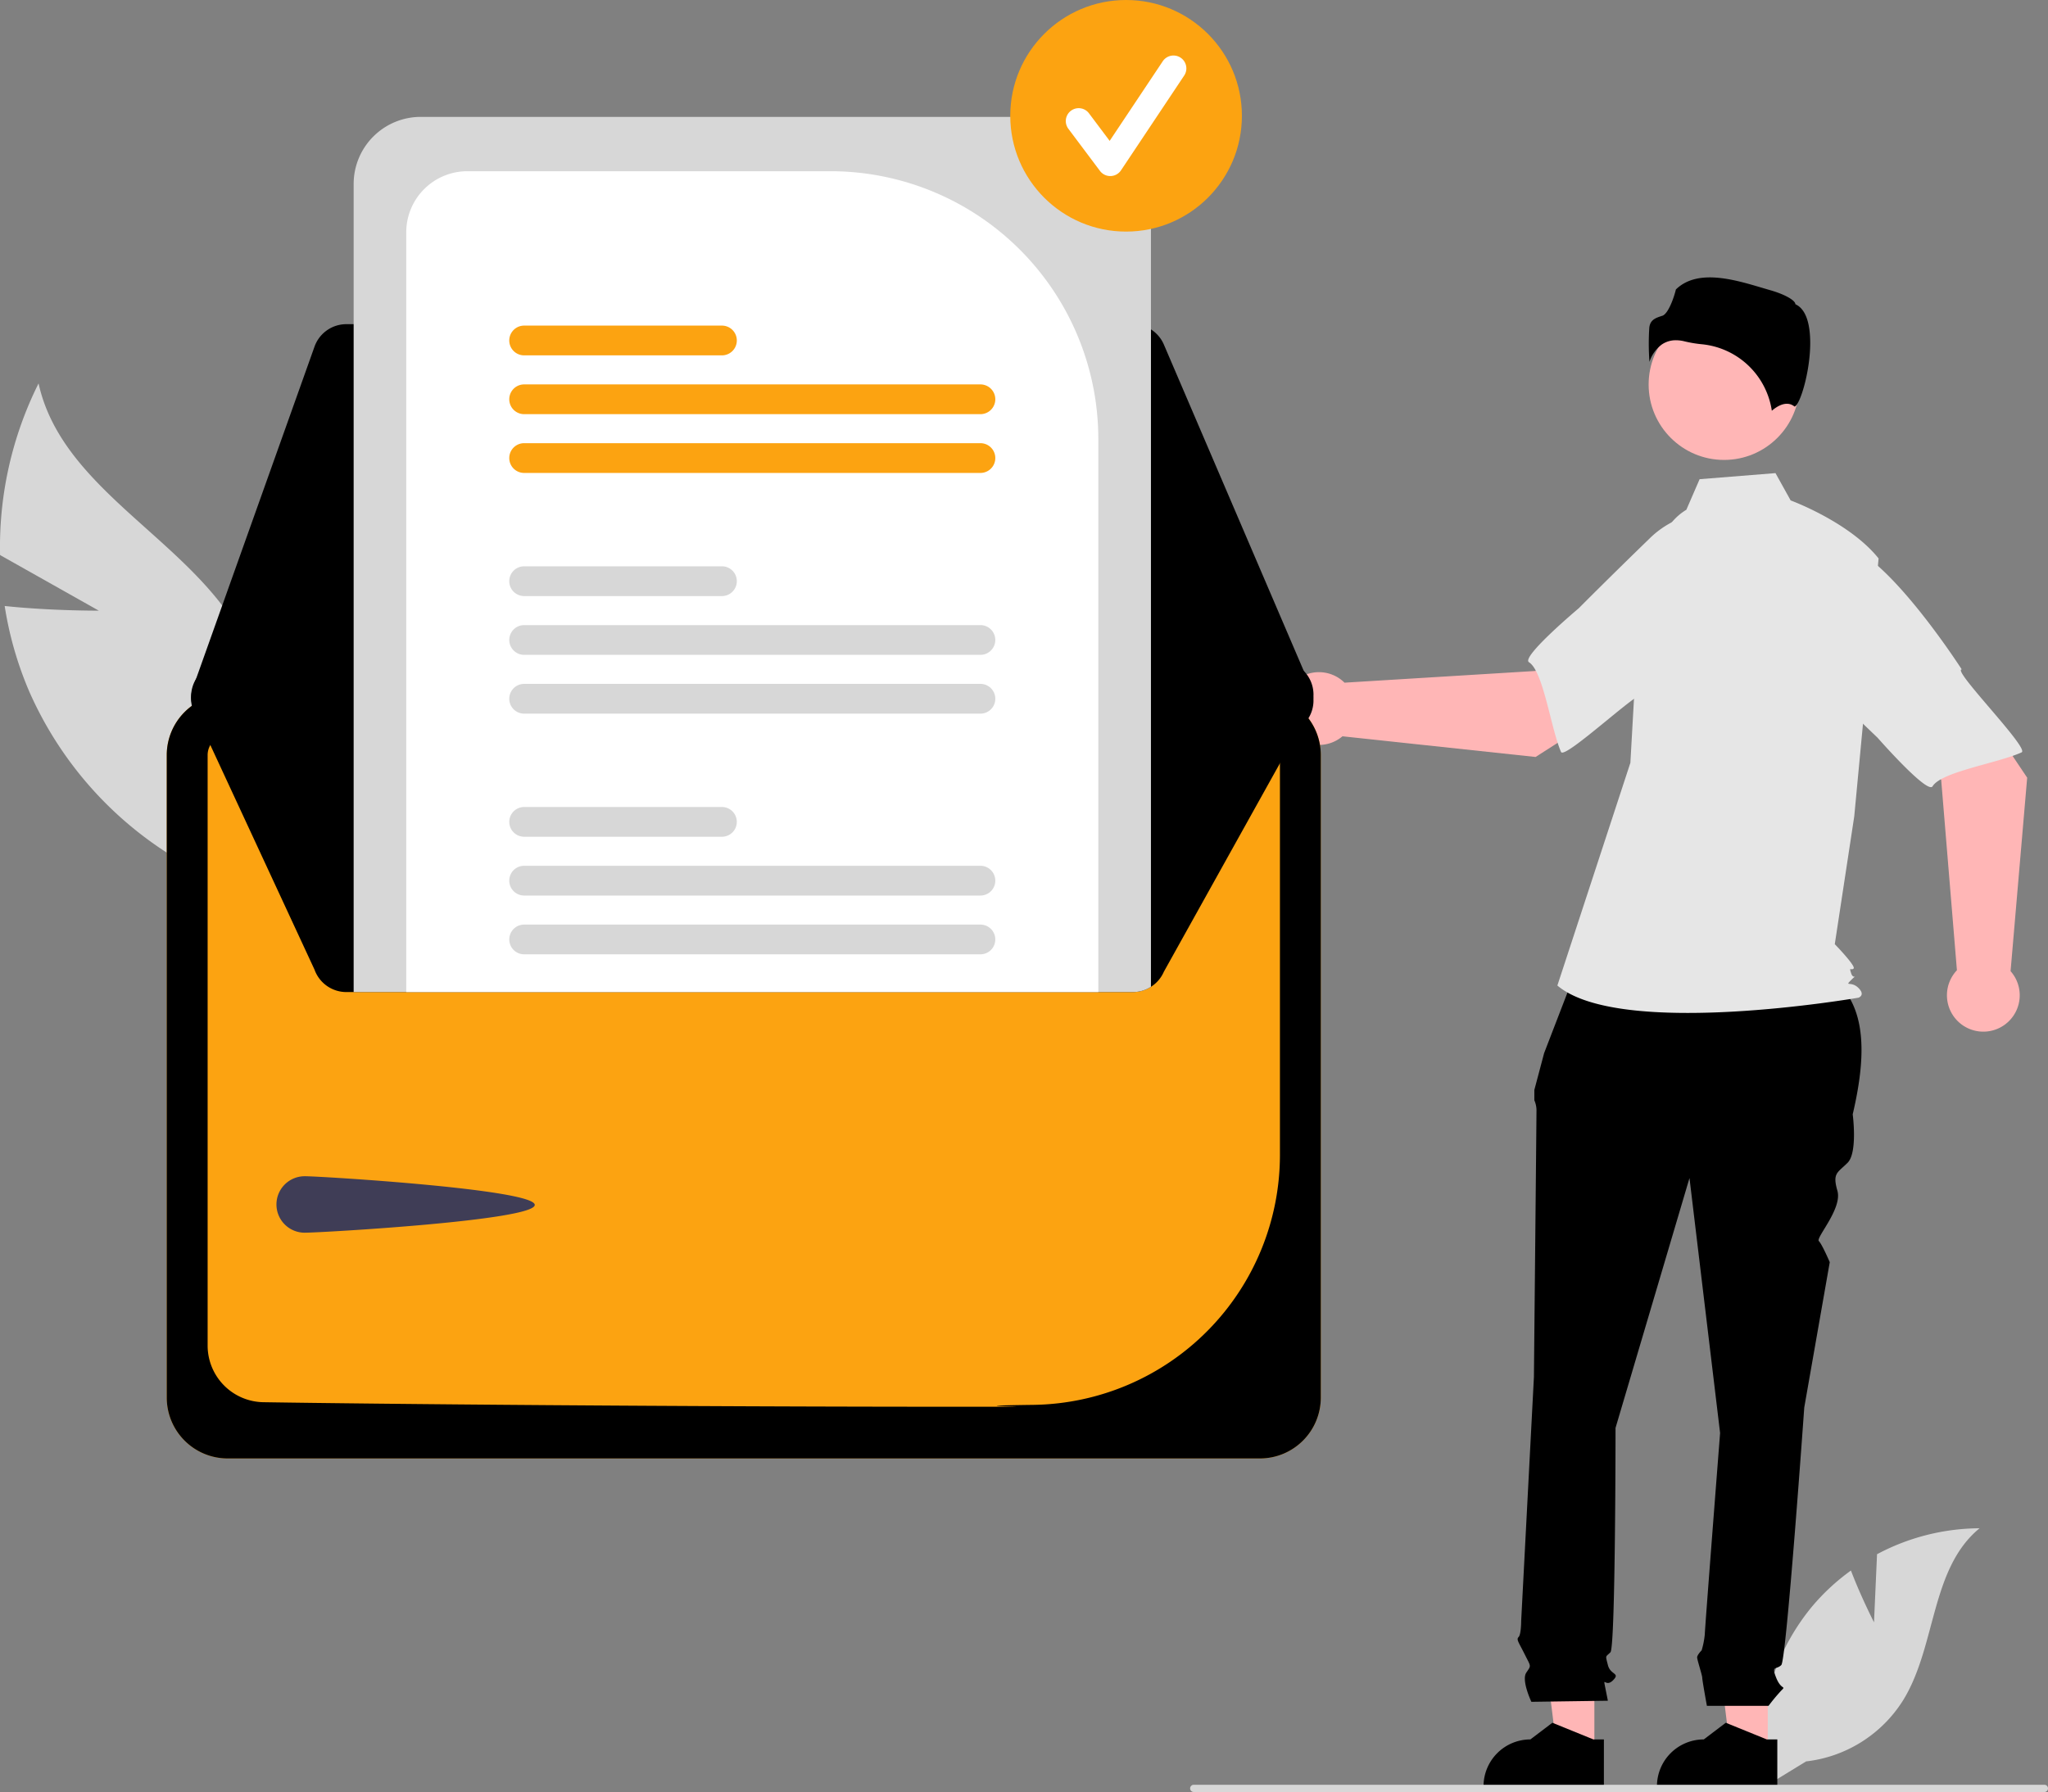 <?xml version="1.0" encoding="UTF-8" standalone="no"?>
<svg
   data-name="Layer 1"
   width="674.818"
   height="590.599"
   viewBox="0 0 674.818 590.599"
   version="1.1"
   id="svg2387"
   sodipodi:docname="letter.svg"
   inkscape:version="1.1.1 (c3084ef, 2021-09-22)"
   xmlns:inkscape="http://www.inkscape.org/namespaces/inkscape"
   xmlns:sodipodi="http://sodipodi.sourceforge.net/DTD/sodipodi-0.dtd"
   xmlns="http://www.w3.org/2000/svg"
   xmlns:svg="http://www.w3.org/2000/svg">
  <rect x="0" y="0" width="674.818" height="590.599" fill="#808080" stroke="none"/>
  <defs
     id="defs2391" />
  <sodipodi:namedview
     id="namedview2389"
     pagecolor="#ffffff"
     bordercolor="#666666"
     borderopacity="1.0"
     inkscape:pageshadow="2"
     inkscape:pageopacity="0.0"
     inkscape:pagecheckerboard="0"
     showgrid="false"
     inkscape:zoom="1.0452177"
     inkscape:cx="328.63966"
     inkscape:cy="298.98077"
     inkscape:window-width="1296"
     inkscape:window-height="1081"
     inkscape:window-x="0"
     inkscape:window-y="25"
     inkscape:window-maximized="0"
     inkscape:current-layer="svg2387" />
  <path
     d="M295.152,355.959l-32.538-18.327a120.491,120.491,0,0,1,12.684-56.569c7.502,34.049,46.981,50.248,65.197,79.977a72.476,72.476,0,0,1,5.884,62.544l2.14,26.399a121.447,121.447,0,0,1-76.249-67.278,117.31,117.31,0,0,1-8.138-28.282C279.302,356.037,295.152,355.959,295.152,355.959Z"
     transform="translate(-262.591 -154.701)"
     fill="#f2f2f2"
     id="path2321"
     style="fill:#d7d7d7;fill-opacity:1" />
  <path
     d="M880.078,689.371l.998-22.434a72.455,72.455,0,0,1,33.796-8.555c-16.231,13.27-14.203,38.851-25.208,56.697a43.582,43.582,0,0,1-31.959,20.14l-13.583,8.316A73.03,73.03,0,0,1,859.514,684.356a70.543,70.543,0,0,1,12.964-12.046C875.732,680.888,880.078,689.371,880.078,689.371Z"
     transform="translate(-262.591 -154.701)"
     fill="#f2f2f2"
     id="path2323"
     style="fill:#d7d7d7;fill-opacity:1" />
  <polygon
     points="582.489 577.289 570.189 577.288 564.338 529.848 582.491 529.849 582.489 577.289"
     fill="#ffb6b6"
     id="polygon2325" />
  <path
     d="M848.216,743.912l-39.658-.001v-.502a15.437,15.437,0,0,1,15.436-15.436h.001l7.244-5.496,13.516,5.497,3.462 0Z"
     transform="translate(-262.591 -154.701)"
     fill="#2f2e41"
     id="path2327"
     style="fill:#000000;fill-opacity:1" />
  <polygon
     points="525.348 577.289 513.049 577.288 507.198 529.848 525.351 529.849 525.348 577.289"
     fill="#ffb6b6"
     id="polygon2329" />
  <path
     d="M791.076,743.912l-39.658-.001v-.502a15.437,15.437,0,0,1,15.436-15.436h.001l7.244-5.496,13.516,5.497,3.462 0Z"
     transform="translate(-262.591 -154.701)"
     fill="#2f2e41"
     id="path2331"
     style="fill:#000000;fill-opacity:1" />
  <path
     d="M782.615,472.631l80,2c15.194,8.252,15.424,26.114,10.446,47.32,0,0,1.681,12.604-1.681,15.966s-5.042,3.361-3.361,9.243-7.199,15.489-6.12,16.568,3.599,6.961,3.599,6.961l-8.403,47.897s-5.882,83.19-7.563,84.87-3.361,0-1.681,4.201,3.361,2.521,1.681,4.201a61.888,61.888,0,0,0-4.201,5.042h-20.316s-1.532-8.403-1.532-9.243-1.681-5.882-1.681-6.722,1.485-2.326,1.485-2.326a27.645,27.645,0,0,0,1.035-5.237c0-1.681,5.042-66.384,5.042-66.384l-10.084-84.03-24.369,82.349s0,72.266-1.681,73.946-1.681.84-.84,4.201,4.201,2.521,1.681,5.042-3.361-1.681-2.521,2.521l.84,4.202-25.209.361s-3.361-7.083-1.681-9.604,1.58-1.833-.471-5.958-2.891-4.966-2.05-5.806.84-5.31.84-5.31l4.201-80.401s.84-84.87.84-87.391a8.382,8.382,0,0,0-.698-3.78v-3.422l3.219-12.125Z"
     transform="translate(-262.591 -154.701)"
     fill="#2f2e41"
     id="path2333"
     style="fill:#000000;fill-opacity:1" />
  <circle
     cx="568.082"
     cy="126.726"
     r="24.856"
     fill="#ffb6b6"
     id="circle2335" />
  <path
     d="M818.244,322.712c-5.355,3.184-8.558,9.033-10.397,14.985a142.008,142.008,0,0,0-6.102,33.929l-1.942,34.475-24.055,73.408c20.847,17.64,99.209,4.009,99.209,4.009s2.405-.802,0-3.207-4.747-.274-2.342-2.68.747.274-.055-2.131,0-.802.802-1.604-6.207-8.018-6.207-8.018L873.57,423.741l8.018-84.993c-9.622-12.027-28.973-19.117-28.973-19.117l-5-9-25,2Z"
     transform="translate(-262.591 -154.701)"
     fill="#e6e6e6"
     id="path2337"
     style="fill:#e6e6e6;fill-opacity:1" />
  <path
     d="M814.835,266.839a11.746,11.746,0,0,1,2.85.374,40.565,40.565,0,0,0,5.579.936,25.852,25.852,0,0,1,23.148,21.928c1.444-1.259,4.731-3.576,7.425-1.423h0c.041.034.065.052.16.007,1.789-.849,4.965-11.295,5.061-20.493.051-4.882-.718-11.116-4.666-13.09l-.208-.104-.055-.226c-.264-1.098-3.211-2.973-8.333-4.432-9.309-2.651-23.184-7.816-30.998-.215-.591,2.562-2.515,8.046-4.458,8.668-2.152.688-4.01,1.282-4.303,3.921a80.91,80.91,0,0,0,.053,11.279,11.519,11.519,0,0,1,4.092-5.749A8.111,8.111,0,0,1,814.835,266.839Z"
     transform="translate(-262.591 -154.701)"
     fill="#2f2e41"
     id="path2339"
     style="fill:#000000;fill-opacity:1" />
  <path
     d="M768.57,404.182l40.603-26.003-20.451-27.185-20.194,24.84-62.919,3.859a11.991,11.991,0,1,0-.671,17.671Z"
     transform="translate(-262.591 -154.701)"
     fill="#ffb6b6"
     id="path2341" />
  <path
     d="M846.858,341.883c2.357,14.262-42.146,41.495-42.146,41.495-.001-3.347-26.562,21.923-27.761,19.147-3.407-7.89-5.803-26.579-10.564-29.57-2.723-1.711,16.399-17.781,16.399-17.781s10.01-10.084,23.145-22.803a30.644,30.644,0,0,1,28.382-8.296S844.502,327.622,846.858,341.883Z"
     transform="translate(-262.591 -154.701)"
     fill="#e6e6e6"
     id="path2343"
     style="fill:#e6e6e6;fill-opacity:1" />
  <path
     d="M930.548,411.008l-26.857-40.043-26.746,21.022,25.262,19.663,5.19,62.823a11.991,11.991,0,1,0,17.681.297Z"
     transform="translate(-262.591 -154.701)"
     fill="#ffb6b6"
     id="path2345" />
  <path
     d="M866.605,334.056c14.209-2.658,42.378,41.258,42.378,41.258-3.347.072,22.481,26.092,19.731,27.349-7.816,3.574-26.45,6.365-29.34,11.188-1.653,2.759-18.124-16.019-18.124-16.019s-10.294-9.794-23.288-22.657a30.644,30.644,0,0,1-8.895-28.2S852.397,336.714,866.605,334.056Z"
     transform="translate(-262.591 -154.701)"
     fill="#e6e6e6"
     id="path2347"
     style="fill:#e6e6e6;fill-opacity:1" />
  <path
     d="M937.409,744.109a1.186,1.186,0,0,1-1.19,1.19h-280.29a1.19,1.19,0,1,1,0-2.38h280.29A1.187,1.187,0,0,1,937.409,744.109Z"
     transform="translate(-262.591 -154.701)"
     fill="#ccc"
     id="path2349"
     style="fill:#d7d7d7;fill-opacity:1" />
  <path
     d="M677.753,383.493H337.583a20.068,20.068,0,0,0-20.046,20.046V615.327a20.069,20.069,0,0,0,20.046,20.046H677.752a20.069,20.069,0,0,0,20.046-20.046V403.539A20.068,20.068,0,0,0,677.753,383.493Z"
     transform="translate(-262.591 -154.701)"
     fill="#fca311"
     id="path2351" />
  <path
     d="M677.753,383.493H337.583a20.068,20.068,0,0,0-20.046,20.046V615.327a20.069,20.069,0,0,0,20.046,20.046H677.752a20.069,20.069,0,0,0,20.046-20.046V403.539A20.068,20.068,0,0,0,677.753,383.493Zm6.578,152.13A82.406,82.406,0,0,1,603.313,617.707c-34.516.449,19.098.625-22.532.625-95.193,0-194.452-.91-231.487-1.499A18.675,18.675,0,0,1,331.004,598.233V403.554a6.601,6.601,0,0,1,6.577-6.593H677.739a6.6,6.6,0,0,1,6.592,6.576Z"
     transform="translate(-262.591 -154.701)"
     fill="#3f3d56"
     id="path2353"
     style="fill:#000000;fill-opacity:1" />
  <path
     d="M635.878,261.538H376.704a11.139,11.139,0,0,0-10.471,7.384l-40.028,112.3a11.117,11.117,0,0,0,10.455,14.849l347.595.617h.015a11.116,11.116,0,0,0,10.217-15.495l-.606.259.606-.259-48.393-112.917A11.103,11.103,0,0,0,635.878,261.538Z"
     transform="translate(-262.591 -154.701)"
     fill="#3f3d56"
     id="path2355"
     style="fill:#000000;fill-opacity:1" />
  <path
     d="M695.389,383.631a11.146,11.146,0,0,1-.9,4.38l-48.39,86.92a11.147,11.147,0,0,1-10.22,6.73h-259.17a11.147,11.147,0,0,1-10.48-7.38l-40.02-86.3a11.109,11.109,0,0,1,6.74-14.2,10.937,10.937,0,0,1,3.71-.65l42.46-.08,17.33-.03,228.04-.4,17.34-.03,42.43-.08h.01A11.122,11.122,0,0,1,695.389,383.631Z"
     transform="translate(-262.591 -154.701)"
     fill="#3f3d56"
     id="path2357"
     style="fill:#000000;fill-opacity:1" />
  <path
     d="M363.084,542.358c5.139,0,75.714,4.313,75.714,9.453s-70.575,9.159-75.714,9.159a9.306,9.306,0,1,1,0-18.611Z"
     transform="translate(-262.591 -154.701)"
     fill="#3f3d56"
     id="path2359" />
  <path
     d="M619.739,193.221h-218.53a22.116,22.116,0,0,0-22.09,22.09v266.35h256.76a10.977,10.977,0,0,0,5.95-1.73v-264.62A22.116,22.116,0,0,0,619.739,193.221Z"
     transform="translate(-262.591 -154.701)"
     fill="#e6e6e6"
     id="path2361"
     style="fill:#d7d7d7;fill-opacity:1" />
  <path
     d="M536.329,211.131h-119.76a20.14,20.14,0,0,0-20.12,20.11v250.42h228.04v-182.37A88.262,88.262,0,0,0,536.329,211.131Z"
     transform="translate(-262.591 -154.701)"
     fill="#fff"
     id="path2363" />
  <path
     d="M585.639,459.421h-150.34a4.9,4.9,0,1,0,0,9.8h150.34a4.9,4.9,0,1,0,0-9.8Z"
     transform="translate(-262.591 -154.701)"
     fill="#e4e4e4"
     id="path2365"
     style="fill:#d7d7d7;fill-opacity:1" />
  <path
     d="M585.639,440.041h-150.34a4.905,4.905,0,0,0,0,9.81h150.34a4.905,4.905,0,1,0,0-9.81Z"
     transform="translate(-262.591 -154.701)"
     fill="#e4e4e4"
     id="path2367"
     style="fill:#d7d7d7;fill-opacity:1" />
  <path
     d="M500.468,420.671h-65.17a4.9,4.9,0,1,0,0,9.8h65.17a4.9,4.9,0,1,0,0-9.8Z"
     transform="translate(-262.591 -154.701)"
     fill="#e4e4e4"
     id="path2369"
     style="fill:#d7d7d7;fill-opacity:1" />
  <path
     d="M585.639,380.091h-150.34a4.905,4.905,0,0,0,0,9.81h150.34a4.905,4.905,0,1,0,0-9.81Z"
     transform="translate(-262.591 -154.701)"
     fill="#e4e4e4"
     id="path2371"
     style="fill:#d7d7d7;fill-opacity:1" />
  <path
     d="M585.639,360.721h-150.34a4.9,4.9,0,1,0,0,9.8h150.34a4.9,4.9,0,1,0,0-9.8Z"
     transform="translate(-262.591 -154.701)"
     fill="#e4e4e4"
     id="path2373"
     style="fill:#d7d7d7;fill-opacity:1" />
  <path
     d="M500.468,341.341h-65.17a4.905,4.905,0,0,0,0,9.81h65.17a4.905,4.905,0,1,0,0-9.81Z"
     transform="translate(-262.591 -154.701)"
     fill="#e4e4e4"
     id="path2375"
     style="fill:#d7d7d7;fill-opacity:1" />
  <path
     d="M585.639,300.761h-150.34a4.905,4.905,0,0,0,0,9.81h150.34a4.905,4.905,0,1,0,0-9.81Z"
     transform="translate(-262.591 -154.701)"
     fill="#fca311"
     id="path2377" />
  <path
     d="M585.639,281.391h-150.34a4.905,4.905,0,0,0,0,9.81h150.34a4.905,4.905,0,1,0,0-9.81Z"
     transform="translate(-262.591 -154.701)"
     fill="#fca311"
     id="path2379" />
  <path
     d="M500.468,262.011h-65.17a4.905,4.905,0,0,0,0,9.81h65.17a4.905,4.905,0,1,0,0-9.81Z"
     transform="translate(-262.591 -154.701)"
     fill="#fca311"
     id="path2381" />
  <circle
     cx="371.045"
     cy="38.163"
     r="38.163"
     fill="#fca311"
     id="circle2383" />
  <path
     d="M628.429,212.725a4.244,4.244,0,0,1-3.396-1.698l-10.411-13.882a4.245,4.245,0,1,1,6.792-5.094l6.811,9.081,17.494-26.241a4.245,4.245,0,1,1,7.064,4.71L631.962,210.835a4.247,4.247,0,0,1-3.414,1.889C628.508,212.725,628.469,212.725,628.429,212.725Z"
     transform="translate(-262.591 -154.701)"
     fill="#fff"
     id="path2385" />
</svg>
